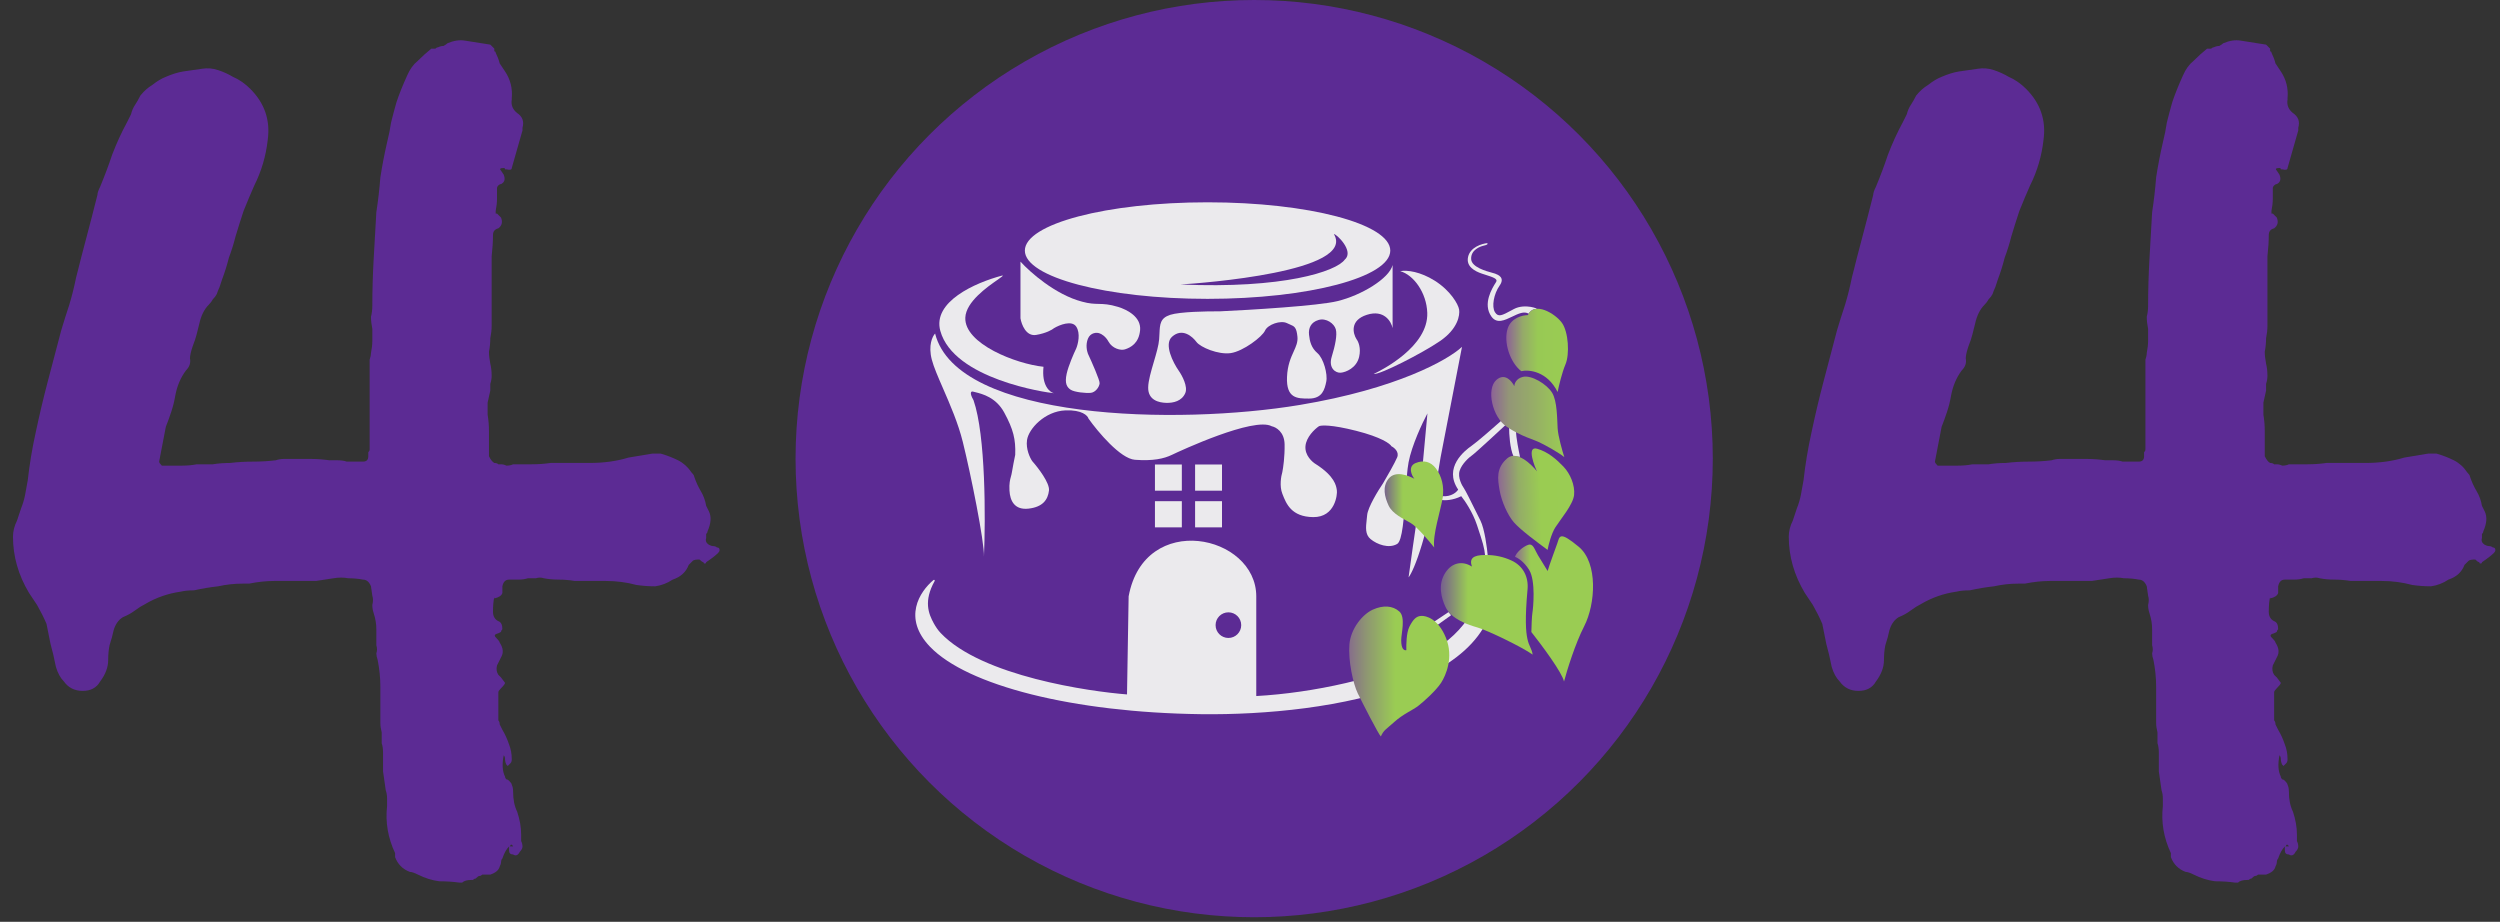 <svg width="179" height="66" viewBox="0 0 179 66" fill="none" xmlns="http://www.w3.org/2000/svg">
<rect x="0" y="0" width="179" height="66" fill="#333333" stroke="none"/>
<path d="M32.898 63.196C32.45 63.132 31.97 63.1 31.458 63.1C30.946 63.036 30.434 62.876 29.922 62.62C29.666 62.492 29.474 62.428 29.346 62.428C28.834 62.236 28.482 61.884 28.29 61.372V61.084C27.778 59.996 27.586 58.876 27.714 57.724C27.714 57.532 27.714 57.34 27.714 57.148C27.714 56.956 27.682 56.764 27.618 56.572C27.554 56.124 27.49 55.676 27.426 55.228C27.426 54.78 27.426 54.332 27.426 53.884C27.426 53.628 27.394 53.404 27.33 53.212C27.33 52.956 27.33 52.7 27.33 52.444C27.266 52.188 27.234 51.964 27.234 51.772C27.234 51.58 27.234 51.388 27.234 51.196C27.234 50.492 27.234 49.82 27.234 49.18C27.234 48.54 27.17 47.9 27.042 47.26C26.978 47.068 26.946 46.908 26.946 46.78C27.01 46.588 27.01 46.396 26.946 46.204C26.946 45.82 26.946 45.436 26.946 45.052C26.946 44.668 26.882 44.284 26.754 43.9C26.69 43.708 26.658 43.516 26.658 43.324C26.722 43.068 26.722 42.844 26.658 42.652L26.562 41.98C26.434 41.66 26.242 41.5 25.986 41.5C25.666 41.436 25.314 41.404 24.93 41.404C24.61 41.34 24.258 41.34 23.874 41.404C23.49 41.468 23.074 41.532 22.626 41.596C22.242 41.596 21.858 41.596 21.474 41.596C20.834 41.596 20.226 41.596 19.65 41.596C19.074 41.596 18.466 41.66 17.826 41.788H17.346C16.77 41.788 16.194 41.852 15.618 41.98C15.042 42.044 14.466 42.14 13.89 42.268C13.506 42.268 13.186 42.3 12.93 42.364C12.034 42.492 11.202 42.78 10.434 43.228C10.178 43.356 9.922 43.516 9.666 43.708C9.41 43.9 9.122 44.06 8.802 44.188C8.482 44.38 8.258 44.7 8.13 45.148C8.066 45.468 7.97 45.82 7.842 46.204C7.778 46.524 7.746 46.876 7.746 47.26C7.746 47.772 7.554 48.284 7.17 48.796C6.914 49.244 6.498 49.468 5.922 49.468C5.346 49.468 4.898 49.244 4.578 48.796C4.322 48.54 4.13 48.188 4.002 47.74C3.874 47.1 3.746 46.556 3.618 46.108L3.33 44.668C3.138 44.22 2.914 43.772 2.658 43.324L2.082 42.46C1.314 41.18 0.93 39.836 0.93 38.428C0.93 38.044 1.026 37.66 1.218 37.276L1.506 36.412C1.634 36.092 1.73 35.772 1.794 35.452C1.858 35.068 1.922 34.716 1.986 34.396C2.114 33.244 2.306 32.092 2.562 30.94C2.818 29.724 3.106 28.508 3.426 27.292C3.746 26.076 4.066 24.86 4.386 23.644C4.578 23.004 4.77 22.396 4.962 21.82C5.154 21.18 5.314 20.54 5.442 19.9C5.698 18.876 5.954 17.884 6.21 16.924C6.466 15.964 6.722 14.972 6.978 13.948C6.978 13.82 7.042 13.628 7.17 13.372C7.49 12.604 7.778 11.836 8.034 11.068C8.354 10.236 8.706 9.468 9.09 8.764L9.378 8.188C9.442 7.932 9.538 7.708 9.666 7.516C9.794 7.324 9.922 7.1 10.05 6.844C10.306 6.524 10.594 6.268 10.914 6.076C11.234 5.82 11.554 5.628 11.874 5.5C12.322 5.308 12.738 5.18 13.122 5.116C13.57 5.052 14.018 4.988 14.466 4.924C14.85 4.86 15.234 4.892 15.618 5.02C16.002 5.148 16.354 5.308 16.674 5.5C17.122 5.692 17.538 5.98 17.922 6.364C18.946 7.388 19.362 8.604 19.17 10.012C19.042 11.164 18.722 12.252 18.21 13.276C17.954 13.852 17.698 14.46 17.442 15.1C17.25 15.676 17.058 16.284 16.866 16.924C16.738 17.436 16.578 17.948 16.386 18.46C16.258 18.972 16.098 19.484 15.906 19.996C15.842 20.188 15.778 20.38 15.714 20.572C15.65 20.7 15.586 20.86 15.522 21.052C15.458 21.18 15.362 21.308 15.234 21.436C15.17 21.564 15.074 21.692 14.946 21.82C14.626 22.14 14.402 22.588 14.274 23.164C14.21 23.42 14.146 23.676 14.082 23.932C14.018 24.188 13.922 24.476 13.794 24.796C13.666 25.18 13.602 25.468 13.602 25.66C13.666 25.98 13.57 26.268 13.314 26.524C12.93 27.036 12.674 27.644 12.546 28.348C12.482 28.732 12.386 29.116 12.258 29.5C12.13 29.884 12.002 30.236 11.874 30.556L11.394 33.052C11.394 33.116 11.458 33.212 11.586 33.34H11.97C12.354 33.34 12.706 33.34 13.026 33.34C13.41 33.34 13.762 33.308 14.082 33.244C14.466 33.244 14.85 33.244 15.234 33.244C15.618 33.18 16.034 33.148 16.482 33.148C16.994 33.084 17.538 33.052 18.114 33.052C18.69 33.052 19.234 33.02 19.746 32.956C19.938 32.892 20.13 32.86 20.322 32.86C20.514 32.86 20.706 32.86 20.898 32.86C21.346 32.86 21.794 32.86 22.242 32.86C22.69 32.86 23.138 32.892 23.586 32.956C23.778 32.956 23.97 32.956 24.162 32.956C24.418 32.956 24.642 32.988 24.834 33.052H25.986C26.242 33.052 26.37 32.924 26.37 32.668C26.37 32.54 26.37 32.444 26.37 32.38C26.434 32.316 26.466 32.252 26.466 32.188V26.236C26.466 26.044 26.466 25.884 26.466 25.756C26.53 25.564 26.562 25.404 26.562 25.276C26.626 24.956 26.658 24.668 26.658 24.412C26.658 24.092 26.658 23.804 26.658 23.548C26.594 23.228 26.562 22.94 26.562 22.684C26.626 22.428 26.658 22.172 26.658 21.916C26.658 20.828 26.69 19.708 26.754 18.556C26.818 17.404 26.882 16.284 26.946 15.196C27.074 14.364 27.17 13.532 27.234 12.7C27.362 11.868 27.522 11.036 27.714 10.204C27.842 9.692 27.938 9.212 28.002 8.764C28.13 8.252 28.258 7.772 28.386 7.324C28.578 6.748 28.834 6.108 29.154 5.404C29.346 4.956 29.602 4.604 29.922 4.348C30.242 4.028 30.562 3.74 30.882 3.484C31.01 3.484 31.106 3.484 31.17 3.484C31.234 3.42 31.298 3.388 31.362 3.388C31.49 3.324 31.618 3.292 31.746 3.292C31.874 3.228 31.97 3.164 32.034 3.1C32.482 2.908 32.898 2.844 33.282 2.908L35.106 3.196L35.394 3.484C35.394 3.548 35.394 3.612 35.394 3.676C35.458 3.676 35.49 3.708 35.49 3.772C35.618 4.028 35.714 4.284 35.778 4.54C35.906 4.732 36.034 4.924 36.162 5.116C36.546 5.692 36.706 6.332 36.642 7.036V7.132C36.578 7.516 36.706 7.836 37.026 8.092C37.41 8.348 37.538 8.7 37.41 9.148V9.34C37.282 9.788 37.154 10.236 37.026 10.684C36.898 11.132 36.77 11.58 36.642 12.028C36.642 12.156 36.514 12.188 36.258 12.124C36.194 12.124 36.162 12.124 36.162 12.124C36.162 12.06 36.13 12.028 36.066 12.028C35.81 12.028 35.746 12.092 35.874 12.22L36.066 12.508C36.194 12.828 36.13 13.052 35.874 13.18C35.81 13.18 35.746 13.212 35.682 13.276C35.618 13.34 35.586 13.404 35.586 13.468C35.586 13.724 35.586 13.98 35.586 14.236C35.586 14.492 35.554 14.78 35.49 15.1C35.49 15.164 35.49 15.228 35.49 15.292C35.554 15.292 35.586 15.292 35.586 15.292L35.874 15.58C36.002 15.9 35.938 16.156 35.682 16.348C35.426 16.412 35.298 16.572 35.298 16.828C35.298 17.276 35.266 17.788 35.202 18.364C35.202 18.876 35.202 19.388 35.202 19.9V23.356C35.202 23.612 35.17 23.9 35.106 24.22C35.106 24.54 35.074 24.86 35.01 25.18C35.01 25.436 35.042 25.724 35.106 26.044C35.17 26.3 35.202 26.588 35.202 26.908C35.202 27.1 35.17 27.292 35.106 27.484C35.106 27.612 35.106 27.772 35.106 27.964C35.042 28.22 34.978 28.508 34.914 28.828C34.914 29.084 34.914 29.372 34.914 29.692C34.978 30.076 35.01 30.46 35.01 30.844C35.01 31.228 35.01 31.58 35.01 31.9V32.668C35.138 32.924 35.266 33.084 35.394 33.148C35.522 33.148 35.618 33.18 35.682 33.244C35.746 33.244 35.81 33.244 35.874 33.244C36.002 33.244 36.13 33.276 36.258 33.34C36.45 33.34 36.61 33.308 36.738 33.244C37.25 33.244 37.698 33.244 38.082 33.244C38.53 33.244 38.978 33.212 39.426 33.148H42.21C43.234 33.148 44.162 33.02 44.994 32.764L46.722 32.476H47.298C47.746 32.604 48.162 32.764 48.546 32.956C48.93 33.148 49.25 33.436 49.506 33.82C49.634 33.948 49.698 34.044 49.698 34.108C49.826 34.492 49.986 34.844 50.178 35.164C50.37 35.484 50.498 35.836 50.562 36.22C50.69 36.476 50.754 36.604 50.754 36.604C50.946 36.988 50.914 37.468 50.658 38.044C50.658 38.108 50.626 38.172 50.562 38.236C50.562 38.3 50.562 38.396 50.562 38.524C50.498 38.716 50.562 38.876 50.754 39.004C50.882 39.068 50.978 39.1 51.042 39.1C51.17 39.1 51.266 39.132 51.33 39.196C51.458 39.196 51.522 39.26 51.522 39.388C51.522 39.452 51.49 39.516 51.426 39.58C51.234 39.772 50.946 39.996 50.562 40.252C50.562 40.316 50.53 40.348 50.466 40.348C50.402 40.348 50.37 40.316 50.37 40.252C50.306 40.252 50.21 40.188 50.082 40.06C49.826 40.06 49.666 40.092 49.602 40.156L49.314 40.444C49.122 40.956 48.738 41.308 48.162 41.5C47.778 41.756 47.362 41.916 46.914 41.98C46.466 41.98 46.018 41.948 45.57 41.884C44.866 41.692 44.13 41.596 43.362 41.596C42.594 41.596 41.858 41.596 41.154 41.596C40.77 41.532 40.386 41.5 40.002 41.5C39.618 41.5 39.266 41.468 38.946 41.404C38.754 41.34 38.562 41.34 38.37 41.404C38.178 41.404 37.986 41.404 37.794 41.404C37.602 41.468 37.378 41.5 37.122 41.5C36.93 41.5 36.706 41.5 36.45 41.5C36.194 41.5 36.034 41.66 35.97 41.98V42.46C35.906 42.652 35.714 42.78 35.394 42.844V42.748C35.33 43.004 35.298 43.356 35.298 43.804C35.298 44.124 35.426 44.348 35.682 44.476C35.874 44.54 35.97 44.732 35.97 45.052C35.906 45.116 35.874 45.18 35.874 45.244C35.874 45.244 35.81 45.276 35.682 45.34C35.426 45.404 35.362 45.5 35.49 45.628C35.682 45.82 35.778 45.948 35.778 46.012C36.034 46.396 36.066 46.748 35.874 47.068L35.586 47.644C35.522 47.9 35.554 48.124 35.682 48.316C35.81 48.444 35.874 48.508 35.874 48.508L36.162 48.892C36.162 48.956 36.066 49.084 35.874 49.276C35.746 49.404 35.682 49.5 35.682 49.564V51.58C35.746 51.644 35.778 51.74 35.778 51.868C35.842 51.996 35.906 52.124 35.97 52.252C36.162 52.572 36.322 52.924 36.45 53.308C36.578 53.628 36.642 53.98 36.642 54.364C36.642 54.492 36.61 54.588 36.546 54.652C36.546 54.652 36.482 54.716 36.354 54.844L36.258 54.748C36.194 54.62 36.162 54.492 36.162 54.364C36.162 54.236 36.13 54.14 36.066 54.076C35.938 54.716 35.97 55.228 36.162 55.612C36.162 55.676 36.194 55.74 36.258 55.804C36.322 55.804 36.386 55.836 36.45 55.9C36.578 56.028 36.642 56.124 36.642 56.188C36.706 56.316 36.738 56.476 36.738 56.668C36.738 57.244 36.834 57.724 37.026 58.108C37.218 58.684 37.314 59.228 37.314 59.74C37.314 59.868 37.314 60.028 37.314 60.22C37.378 60.348 37.41 60.476 37.41 60.604C37.41 60.732 37.346 60.86 37.218 60.988C37.09 61.244 36.93 61.308 36.738 61.18C36.546 61.18 36.45 61.084 36.45 60.892V60.604C36.258 60.796 36.098 61.084 35.97 61.468C35.906 61.532 35.874 61.628 35.874 61.756C35.874 61.82 35.842 61.916 35.778 62.044C35.714 62.3 35.49 62.492 35.106 62.62H34.53C34.466 62.684 34.402 62.716 34.338 62.716C34.274 62.716 34.178 62.78 34.05 62.908C33.986 62.908 33.922 62.94 33.858 63.004C33.858 63.004 33.826 63.004 33.762 63.004C33.442 63.004 33.218 63.068 33.09 63.196H32.898ZM36.738 60.604C36.674 60.476 36.61 60.444 36.546 60.508C36.546 60.572 36.514 60.604 36.45 60.604H36.738Z" fill="#5C2B94"/>
<path d="M160.044 63.196C159.596 63.132 159.116 63.1 158.604 63.1C158.092 63.036 157.58 62.876 157.068 62.62C156.812 62.492 156.62 62.428 156.492 62.428C155.98 62.236 155.628 61.884 155.436 61.372V61.084C154.924 59.996 154.732 58.876 154.86 57.724C154.86 57.532 154.86 57.34 154.86 57.148C154.86 56.956 154.828 56.764 154.764 56.572C154.7 56.124 154.636 55.676 154.572 55.228C154.572 54.78 154.572 54.332 154.572 53.884C154.572 53.628 154.54 53.404 154.476 53.212C154.476 52.956 154.476 52.7 154.476 52.444C154.412 52.188 154.38 51.964 154.38 51.772C154.38 51.58 154.38 51.388 154.38 51.196C154.38 50.492 154.38 49.82 154.38 49.18C154.38 48.54 154.316 47.9 154.188 47.26C154.124 47.068 154.092 46.908 154.092 46.78C154.156 46.588 154.156 46.396 154.092 46.204C154.092 45.82 154.092 45.436 154.092 45.052C154.092 44.668 154.028 44.284 153.9 43.9C153.836 43.708 153.804 43.516 153.804 43.324C153.868 43.068 153.868 42.844 153.804 42.652L153.708 41.98C153.58 41.66 153.388 41.5 153.132 41.5C152.812 41.436 152.46 41.404 152.076 41.404C151.756 41.34 151.404 41.34 151.02 41.404C150.636 41.468 150.22 41.532 149.772 41.596C149.388 41.596 149.004 41.596 148.62 41.596C147.98 41.596 147.372 41.596 146.796 41.596C146.22 41.596 145.612 41.66 144.972 41.788H144.492C143.916 41.788 143.34 41.852 142.764 41.98C142.188 42.044 141.612 42.14 141.036 42.268C140.652 42.268 140.332 42.3 140.076 42.364C139.18 42.492 138.348 42.78 137.58 43.228C137.324 43.356 137.068 43.516 136.812 43.708C136.556 43.9 136.268 44.06 135.948 44.188C135.628 44.38 135.404 44.7 135.276 45.148C135.212 45.468 135.116 45.82 134.988 46.204C134.924 46.524 134.892 46.876 134.892 47.26C134.892 47.772 134.7 48.284 134.316 48.796C134.06 49.244 133.644 49.468 133.068 49.468C132.492 49.468 132.044 49.244 131.724 48.796C131.468 48.54 131.276 48.188 131.148 47.74C131.02 47.1 130.892 46.556 130.764 46.108L130.476 44.668C130.284 44.22 130.06 43.772 129.804 43.324L129.228 42.46C128.46 41.18 128.076 39.836 128.076 38.428C128.076 38.044 128.172 37.66 128.364 37.276L128.652 36.412C128.78 36.092 128.876 35.772 128.94 35.452C129.004 35.068 129.068 34.716 129.132 34.396C129.26 33.244 129.452 32.092 129.708 30.94C129.964 29.724 130.252 28.508 130.572 27.292C130.892 26.076 131.212 24.86 131.532 23.644C131.724 23.004 131.916 22.396 132.108 21.82C132.3 21.18 132.46 20.54 132.588 19.9C132.844 18.876 133.1 17.884 133.356 16.924C133.612 15.964 133.868 14.972 134.124 13.948C134.124 13.82 134.188 13.628 134.316 13.372C134.636 12.604 134.924 11.836 135.18 11.068C135.5 10.236 135.852 9.468 136.236 8.764L136.524 8.188C136.588 7.932 136.684 7.708 136.812 7.516C136.94 7.324 137.068 7.1 137.196 6.844C137.452 6.524 137.74 6.268 138.06 6.076C138.38 5.82 138.7 5.628 139.02 5.5C139.468 5.308 139.884 5.18 140.268 5.116C140.716 5.052 141.164 4.988 141.612 4.924C141.996 4.86 142.38 4.892 142.764 5.02C143.148 5.148 143.5 5.308 143.82 5.5C144.268 5.692 144.684 5.98 145.068 6.364C146.092 7.388 146.508 8.604 146.316 10.012C146.188 11.164 145.868 12.252 145.356 13.276C145.1 13.852 144.844 14.46 144.588 15.1C144.396 15.676 144.204 16.284 144.012 16.924C143.884 17.436 143.724 17.948 143.532 18.46C143.404 18.972 143.244 19.484 143.052 19.996C142.988 20.188 142.924 20.38 142.86 20.572C142.796 20.7 142.732 20.86 142.668 21.052C142.604 21.18 142.508 21.308 142.38 21.436C142.316 21.564 142.22 21.692 142.092 21.82C141.772 22.14 141.548 22.588 141.42 23.164C141.356 23.42 141.292 23.676 141.228 23.932C141.164 24.188 141.068 24.476 140.94 24.796C140.812 25.18 140.748 25.468 140.748 25.66C140.812 25.98 140.716 26.268 140.46 26.524C140.076 27.036 139.82 27.644 139.692 28.348C139.628 28.732 139.532 29.116 139.404 29.5C139.276 29.884 139.148 30.236 139.02 30.556L138.54 33.052C138.54 33.116 138.604 33.212 138.732 33.34H139.116C139.5 33.34 139.852 33.34 140.172 33.34C140.556 33.34 140.908 33.308 141.228 33.244C141.612 33.244 141.996 33.244 142.38 33.244C142.764 33.18 143.18 33.148 143.628 33.148C144.14 33.084 144.684 33.052 145.26 33.052C145.836 33.052 146.38 33.02 146.892 32.956C147.084 32.892 147.276 32.86 147.468 32.86C147.66 32.86 147.852 32.86 148.044 32.86C148.492 32.86 148.94 32.86 149.388 32.86C149.836 32.86 150.284 32.892 150.732 32.956C150.924 32.956 151.116 32.956 151.308 32.956C151.564 32.956 151.788 32.988 151.98 33.052H153.132C153.388 33.052 153.516 32.924 153.516 32.668C153.516 32.54 153.516 32.444 153.516 32.38C153.58 32.316 153.612 32.252 153.612 32.188V26.236C153.612 26.044 153.612 25.884 153.612 25.756C153.676 25.564 153.708 25.404 153.708 25.276C153.772 24.956 153.804 24.668 153.804 24.412C153.804 24.092 153.804 23.804 153.804 23.548C153.74 23.228 153.708 22.94 153.708 22.684C153.772 22.428 153.804 22.172 153.804 21.916C153.804 20.828 153.836 19.708 153.9 18.556C153.964 17.404 154.028 16.284 154.092 15.196C154.22 14.364 154.316 13.532 154.38 12.7C154.508 11.868 154.668 11.036 154.86 10.204C154.988 9.692 155.084 9.212 155.148 8.764C155.276 8.252 155.404 7.772 155.532 7.324C155.724 6.748 155.98 6.108 156.3 5.404C156.492 4.956 156.748 4.604 157.068 4.348C157.388 4.028 157.708 3.74 158.028 3.484C158.156 3.484 158.252 3.484 158.316 3.484C158.38 3.42 158.444 3.388 158.508 3.388C158.636 3.324 158.764 3.292 158.892 3.292C159.02 3.228 159.116 3.164 159.18 3.1C159.628 2.908 160.044 2.844 160.428 2.908L162.252 3.196L162.54 3.484C162.54 3.548 162.54 3.612 162.54 3.676C162.604 3.676 162.636 3.708 162.636 3.772C162.764 4.028 162.86 4.284 162.924 4.54C163.052 4.732 163.18 4.924 163.308 5.116C163.692 5.692 163.852 6.332 163.788 7.036V7.132C163.724 7.516 163.852 7.836 164.172 8.092C164.556 8.348 164.684 8.7 164.556 9.148V9.34C164.428 9.788 164.3 10.236 164.172 10.684C164.044 11.132 163.916 11.58 163.788 12.028C163.788 12.156 163.66 12.188 163.404 12.124C163.34 12.124 163.308 12.124 163.308 12.124C163.308 12.06 163.276 12.028 163.212 12.028C162.956 12.028 162.892 12.092 163.02 12.22L163.212 12.508C163.34 12.828 163.276 13.052 163.02 13.18C162.956 13.18 162.892 13.212 162.828 13.276C162.764 13.34 162.732 13.404 162.732 13.468C162.732 13.724 162.732 13.98 162.732 14.236C162.732 14.492 162.7 14.78 162.636 15.1C162.636 15.164 162.636 15.228 162.636 15.292C162.7 15.292 162.732 15.292 162.732 15.292L163.02 15.58C163.148 15.9 163.084 16.156 162.828 16.348C162.572 16.412 162.444 16.572 162.444 16.828C162.444 17.276 162.412 17.788 162.348 18.364C162.348 18.876 162.348 19.388 162.348 19.9V23.356C162.348 23.612 162.316 23.9 162.252 24.22C162.252 24.54 162.22 24.86 162.156 25.18C162.156 25.436 162.188 25.724 162.252 26.044C162.316 26.3 162.348 26.588 162.348 26.908C162.348 27.1 162.316 27.292 162.252 27.484C162.252 27.612 162.252 27.772 162.252 27.964C162.188 28.22 162.124 28.508 162.06 28.828C162.06 29.084 162.06 29.372 162.06 29.692C162.124 30.076 162.156 30.46 162.156 30.844C162.156 31.228 162.156 31.58 162.156 31.9V32.668C162.284 32.924 162.412 33.084 162.54 33.148C162.668 33.148 162.764 33.18 162.828 33.244C162.892 33.244 162.956 33.244 163.02 33.244C163.148 33.244 163.276 33.276 163.404 33.34C163.596 33.34 163.756 33.308 163.884 33.244C164.396 33.244 164.844 33.244 165.228 33.244C165.676 33.244 166.124 33.212 166.572 33.148H169.356C170.38 33.148 171.308 33.02 172.14 32.764L173.868 32.476H174.444C174.892 32.604 175.308 32.764 175.692 32.956C176.076 33.148 176.396 33.436 176.652 33.82C176.78 33.948 176.844 34.044 176.844 34.108C176.972 34.492 177.132 34.844 177.324 35.164C177.516 35.484 177.644 35.836 177.708 36.22C177.836 36.476 177.9 36.604 177.9 36.604C178.092 36.988 178.06 37.468 177.804 38.044C177.804 38.108 177.772 38.172 177.708 38.236C177.708 38.3 177.708 38.396 177.708 38.524C177.644 38.716 177.708 38.876 177.9 39.004C178.028 39.068 178.124 39.1 178.188 39.1C178.316 39.1 178.412 39.132 178.476 39.196C178.604 39.196 178.668 39.26 178.668 39.388C178.668 39.452 178.636 39.516 178.572 39.58C178.38 39.772 178.092 39.996 177.708 40.252C177.708 40.316 177.676 40.348 177.612 40.348C177.548 40.348 177.516 40.316 177.516 40.252C177.452 40.252 177.356 40.188 177.228 40.06C176.972 40.06 176.812 40.092 176.748 40.156L176.46 40.444C176.268 40.956 175.884 41.308 175.308 41.5C174.924 41.756 174.508 41.916 174.06 41.98C173.612 41.98 173.164 41.948 172.716 41.884C172.012 41.692 171.276 41.596 170.508 41.596C169.74 41.596 169.004 41.596 168.3 41.596C167.916 41.532 167.532 41.5 167.148 41.5C166.764 41.5 166.412 41.468 166.092 41.404C165.9 41.34 165.708 41.34 165.516 41.404C165.324 41.404 165.132 41.404 164.94 41.404C164.748 41.468 164.524 41.5 164.268 41.5C164.076 41.5 163.852 41.5 163.596 41.5C163.34 41.5 163.18 41.66 163.116 41.98V42.46C163.052 42.652 162.86 42.78 162.54 42.844V42.748C162.476 43.004 162.444 43.356 162.444 43.804C162.444 44.124 162.572 44.348 162.828 44.476C163.02 44.54 163.116 44.732 163.116 45.052C163.052 45.116 163.02 45.18 163.02 45.244C163.02 45.244 162.956 45.276 162.828 45.34C162.572 45.404 162.508 45.5 162.636 45.628C162.828 45.82 162.924 45.948 162.924 46.012C163.18 46.396 163.212 46.748 163.02 47.068L162.732 47.644C162.668 47.9 162.7 48.124 162.828 48.316C162.956 48.444 163.02 48.508 163.02 48.508L163.308 48.892C163.308 48.956 163.212 49.084 163.02 49.276C162.892 49.404 162.828 49.5 162.828 49.564V51.58C162.892 51.644 162.924 51.74 162.924 51.868C162.988 51.996 163.052 52.124 163.116 52.252C163.308 52.572 163.468 52.924 163.596 53.308C163.724 53.628 163.788 53.98 163.788 54.364C163.788 54.492 163.756 54.588 163.692 54.652C163.692 54.652 163.628 54.716 163.5 54.844L163.404 54.748C163.34 54.62 163.308 54.492 163.308 54.364C163.308 54.236 163.276 54.14 163.212 54.076C163.084 54.716 163.116 55.228 163.308 55.612C163.308 55.676 163.34 55.74 163.404 55.804C163.468 55.804 163.532 55.836 163.596 55.9C163.724 56.028 163.788 56.124 163.788 56.188C163.852 56.316 163.884 56.476 163.884 56.668C163.884 57.244 163.98 57.724 164.172 58.108C164.364 58.684 164.46 59.228 164.46 59.74C164.46 59.868 164.46 60.028 164.46 60.22C164.524 60.348 164.556 60.476 164.556 60.604C164.556 60.732 164.492 60.86 164.364 60.988C164.236 61.244 164.076 61.308 163.884 61.18C163.692 61.18 163.596 61.084 163.596 60.892V60.604C163.404 60.796 163.244 61.084 163.116 61.468C163.052 61.532 163.02 61.628 163.02 61.756C163.02 61.82 162.988 61.916 162.924 62.044C162.86 62.3 162.636 62.492 162.252 62.62H161.676C161.612 62.684 161.548 62.716 161.484 62.716C161.42 62.716 161.324 62.78 161.196 62.908C161.132 62.908 161.068 62.94 161.004 63.004C161.004 63.004 160.972 63.004 160.908 63.004C160.588 63.004 160.364 63.068 160.236 63.196H160.044ZM163.884 60.604C163.82 60.476 163.756 60.444 163.692 60.508C163.692 60.572 163.66 60.604 163.596 60.604H163.884Z" fill="#5C2B94"/>
<circle cx="89.799" cy="32.837" r="32.837" fill="#5C2B94"/>
<path fill-rule="evenodd" clip-rule="evenodd" d="M99.544 17.942C99.544 19.851 93.687 21.398 86.462 21.398C79.237 21.398 73.38 19.851 73.38 17.942C73.38 16.032 79.237 14.485 86.462 14.485C93.687 14.485 99.544 16.032 99.544 17.942ZM96.29 18.583C96.983 17.981 95.668 16.727 95.507 16.762C97.119 19.453 86.092 20.273 84.517 20.369C91.863 20.691 95.686 19.439 96.29 18.583Z" fill="#EBEAED"/>
<path d="M71.753 19.73C69.805 20.247 66.752 21.609 67.327 23.692C68.283 27.148 74.929 28.117 75.465 28.153C75.155 28.081 74.572 27.603 74.715 26.261C72.764 26.059 69.04 24.624 69.116 22.744C69.162 21.608 70.697 20.54 71.424 20.035C71.721 19.828 71.883 19.715 71.753 19.73Z" fill="#EBEAED"/>
<path d="M73.066 22.79V18.733C73.743 19.481 75.572 21.103 77.476 21.599C77.999 21.745 78.331 21.753 78.666 21.76C79.037 21.768 79.412 21.777 80.056 21.974C80.722 22.177 81.718 22.703 81.631 23.641C81.545 24.578 80.958 24.885 80.539 25.017C80.236 25.113 79.637 24.95 79.372 24.465C79.161 24.077 78.858 23.907 78.733 23.87C78.527 23.782 78.071 23.812 77.895 24.253C77.719 24.694 77.822 25.119 77.895 25.325C78.182 25.942 78.751 27.23 78.733 27.442C78.711 27.706 78.446 28.081 78.115 28.125C77.785 28.169 76.925 28.081 76.66 27.905C76.396 27.728 76.219 27.464 76.374 26.758C76.497 26.194 76.881 25.318 77.057 24.95C77.189 24.627 77.375 23.861 77.057 23.385C76.74 22.909 75.867 23.26 75.47 23.495C75.345 23.605 74.914 23.857 74.191 23.98C73.468 24.104 73.14 23.238 73.066 22.79Z" fill="#EBEAED"/>
<path d="M66.953 23.881C66.763 24.077 66.45 24.726 66.717 25.748C66.856 26.281 67.167 26.997 67.524 27.817C68.021 28.959 68.606 30.304 68.937 31.643C69.5 33.912 70.484 38.767 70.452 39.855L70.45 39.895C70.451 39.883 70.452 39.869 70.452 39.855C70.568 37.137 70.579 31.159 69.704 28.656C69.559 28.413 69.358 27.952 69.704 28.047C69.742 28.057 69.787 28.068 69.836 28.081C70.333 28.205 71.314 28.449 71.904 29.54C72.553 30.739 72.73 31.446 72.69 32.566C72.631 32.848 72.502 33.49 72.454 33.804C72.436 33.925 72.409 34.026 72.38 34.129C72.317 34.361 72.251 34.604 72.278 35.121C72.317 35.867 72.651 36.535 73.653 36.417C74.655 36.3 75.029 35.789 75.107 35.121C75.17 34.586 74.334 33.496 73.909 33.018C73.745 32.782 73.441 32.15 73.535 31.505C73.653 30.699 74.812 29.442 76.286 29.383C77.465 29.336 77.878 29.756 77.937 29.972C78.611 30.922 80.22 32.841 81.258 32.92C82.555 33.018 83.341 32.841 83.91 32.566C84.48 32.291 89.789 29.825 91.057 30.52C91.357 30.58 91.961 30.92 91.977 31.809C91.994 32.698 91.875 33.509 91.814 33.804C91.725 34.094 91.601 34.808 91.814 35.347L91.832 35.395C92.096 36.068 92.464 37.005 94.023 37.025C95.618 37.045 95.761 35.364 95.72 35.121C95.718 35.106 95.715 35.089 95.713 35.071C95.672 34.789 95.572 34.105 94.227 33.241C93.954 33.084 93.421 32.607 93.47 31.952C93.519 31.298 94.132 30.725 94.432 30.52C94.575 30.439 95.311 30.39 97.111 30.848C98.911 31.306 99.538 31.775 99.627 31.952C99.831 32.054 100.2 32.357 100.036 32.75C99.872 33.143 99.3 34.141 99.034 34.591C98.672 35.123 97.937 36.325 97.888 36.882C97.879 36.988 97.867 37.092 97.856 37.195C97.792 37.765 97.735 38.27 98.134 38.6C98.604 38.988 99.443 39.295 100.036 38.947C100.413 38.726 100.526 37.03 100.632 35.436C100.692 34.525 100.75 33.648 100.854 33.098C101.083 31.887 101.85 30.261 102.204 29.6C102.02 31.673 101.615 36.059 101.468 37.025C101.32 37.99 100.997 40.304 100.854 41.34C101.25 40.822 102.261 38.379 103.145 32.75L104.679 24.834C103.69 25.762 100.031 27.834 93.061 28.995C84.347 30.448 68.527 30.121 66.953 23.881Z" fill="#EBEAED"/>
<path d="M84.619 33.258H82.694V35.133H84.619V33.258Z" fill="#EBEAED"/>
<path d="M84.619 35.885H82.694V37.759H84.619V35.885Z" fill="#EBEAED"/>
<path d="M85.569 33.258H87.495V35.133H85.569V33.258Z" fill="#EBEAED"/>
<path d="M87.495 35.885H85.569V37.759H87.495V35.885Z" fill="#EBEAED"/>
<path d="M99.71 18.978V23.492C99.608 23.011 99.096 22.147 97.867 22.54C96.639 22.933 96.864 23.871 97.13 24.291C97.253 24.445 97.462 24.911 97.314 25.55C97.13 26.349 96.362 26.656 95.994 26.686C95.625 26.717 95.103 26.349 95.349 25.55C95.595 24.752 95.756 23.983 95.643 23.576C95.529 23.17 94.96 22.748 94.408 22.91C93.856 23.073 93.677 23.495 93.726 23.966C93.775 24.437 93.888 24.908 94.327 25.282C94.765 25.656 95.074 26.793 94.96 27.329C94.847 27.865 94.689 28.538 93.726 28.538H93.71C92.887 28.538 92.085 28.538 92.15 26.988C92.185 26.142 92.426 25.611 92.626 25.171C92.795 24.799 92.934 24.491 92.897 24.112C92.83 23.43 92.675 23.365 92.368 23.236C92.303 23.208 92.23 23.178 92.15 23.138C91.695 22.91 90.769 23.235 90.574 23.674C90.379 24.112 89.015 25.152 88.121 25.282C87.228 25.412 85.944 24.86 85.668 24.486C85.392 24.112 84.66 23.441 83.917 24.112C83.322 24.649 83.99 25.959 84.399 26.546C84.638 26.885 85.065 27.68 84.867 28.143C84.619 28.721 84.013 28.859 83.504 28.845C82.995 28.831 82.196 28.666 82.21 27.744C82.217 27.255 82.418 26.576 82.615 25.907C82.79 25.312 82.962 24.726 82.995 24.291C83.005 24.152 83.011 24.021 83.017 23.898C83.048 23.206 83.068 22.775 83.793 22.54C84.476 22.32 86.436 22.283 87.331 22.292C89.56 22.189 94.366 21.9 95.756 21.562C97.495 21.14 99.472 19.935 99.71 18.978Z" fill="#EBEAED"/>
<path d="M102.721 20.094C101.705 19.455 100.754 19.32 100.255 19.415C101.214 19.683 102.144 20.953 102.193 22.402C102.273 24.807 98.961 26.486 98.359 26.773C98.746 26.866 101.829 25.297 103.113 24.415C104.397 23.533 104.532 22.555 104.474 22.172C104.416 21.788 103.856 20.806 102.721 20.094Z" fill="#EBEAED"/>
<path d="M105.114 18.393C105.27 17.7 106.096 17.447 106.489 17.407C106.558 17.503 106.421 17.546 106.22 17.592C106.02 17.637 105.297 17.873 105.335 18.556C105.367 19.134 106.424 19.419 106.869 19.539C106.95 19.561 107.012 19.577 107.042 19.589L107.055 19.594C107.261 19.673 107.78 19.872 107.372 20.448C106.956 21.037 106.788 21.956 107.042 22.358C107.277 22.73 107.544 22.586 108.221 22.22L108.223 22.219C108.277 22.19 108.333 22.16 108.392 22.128C109.196 21.698 110.287 22.143 109.971 22.128C109.718 22.117 109.518 22.344 109.449 22.459C109.126 22.261 108.704 22.464 108.275 22.671C107.73 22.934 107.173 23.203 106.788 22.668C106.135 21.759 106.85 20.622 107.091 20.238C107.104 20.218 107.115 20.2 107.125 20.184C107.261 19.964 106.888 19.845 106.384 19.683C106.292 19.653 106.195 19.622 106.096 19.589C105.599 19.421 104.959 19.087 105.114 18.393Z" fill="#EBEAED"/>
<path fill-rule="evenodd" clip-rule="evenodd" d="M66.585 46.302C64.618 44.248 65.837 42.371 66.839 41.528C66.888 41.486 66.952 41.546 66.921 41.602C66.12 43.032 66.48 43.943 66.86 44.631C66.998 44.88 67.157 45.118 67.353 45.325C70.292 48.428 78.07 49.519 80.694 49.721L80.81 42.703C81.936 36.561 89.949 38.274 89.949 42.703V49.837C93.998 49.613 98.953 48.549 101.977 46.948C104.613 45.553 106.011 43.672 106.753 39.991C109.17 48.953 95.196 51.253 85.998 51.135C76.8 51.017 69.238 49.073 66.585 46.302ZM88.871 44.76C88.871 45.267 88.46 45.678 87.954 45.678C87.447 45.678 87.036 45.267 87.036 44.76C87.036 44.253 87.447 43.843 87.954 43.843C88.46 43.843 88.871 44.253 88.871 44.76Z" fill="#EBEAED"/>
<path d="M105.369 31.917C105.77 31.639 106.972 30.586 107.545 30.077L107.813 30.415C107.813 30.415 105.637 32.442 105.413 32.591C105.19 32.74 104.668 33.211 104.511 33.7C104.354 34.188 104.685 34.775 104.817 34.957C104.921 35.099 105.358 35.981 105.721 36.714C105.822 36.919 105.918 37.112 105.999 37.274C106.296 37.867 106.474 39.22 106.526 39.822H106.341C106.286 39.21 106.137 38.76 105.814 37.785L105.745 37.577C105.448 36.678 104.874 35.836 104.624 35.527C104.028 35.831 103.439 35.838 103.219 35.803L103.276 35.527C103.912 35.582 104.294 35.235 104.405 35.055C103.334 33.476 104.868 32.266 105.369 31.917Z" fill="#EBEAED"/>
<path d="M108.367 32.672C108.111 32.123 108.05 31.065 108.052 30.604L108.547 30.863C108.551 31.33 108.74 32.286 108.833 32.706L108.367 32.672Z" fill="#EBEAED"/>
<path d="M103.713 43.828L102.637 44.545L102.86 44.793L103.899 44.05L103.713 43.828Z" fill="#EBEAED"/>
<path d="M107.947 23.526C108.195 22.756 109.014 22.563 109.392 22.563C109.862 21.543 111.364 22.46 111.834 23.114C112.304 23.767 112.396 25.372 112.086 26.095C111.839 26.672 111.609 27.65 111.525 28.067C110.772 26.572 109.476 26.45 108.922 26.576C108.108 25.946 107.638 24.489 107.947 23.526Z" fill="url(#paint0_linear_214_240)"/>
<path d="M101.36 33.154C100.789 33.389 101.062 34.035 101.271 34.278C100.849 34.061 99.915 33.658 99.42 34.278C98.958 34.858 99.139 35.575 99.42 36.189C99.702 36.803 100.491 37.143 101.028 37.463C101.458 37.718 102.316 38.729 102.691 39.202C102.563 38.332 103.131 36.603 103.284 35.708C103.438 34.812 103.202 34.061 102.819 33.549C102.435 33.038 101.919 32.924 101.36 33.154Z" fill="url(#paint1_linear_214_240)"/>
<path d="M106.36 39.736C105.449 39.736 105.195 39.998 105.39 40.566C104.699 40.135 103.966 40.275 103.491 40.998C102.92 41.868 103.21 42.832 103.491 43.446C103.905 44.352 105.176 44.753 105.777 44.924C106.532 45.14 109.035 46.359 109.739 46.871C109.611 46.001 108.996 46.341 109.372 42.2C109.454 41.296 109.046 40.512 108.227 40.135C107.646 39.867 107.051 39.735 106.36 39.736Z" fill="url(#paint2_linear_214_240)"/>
<path d="M100.327 45.84C100.327 46.477 100.536 46.59 100.694 46.552C100.687 46.166 100.69 45.319 100.911 44.877C101.187 44.325 101.42 44.12 101.753 44.098C102.086 44.077 102.971 44.282 103.53 45.67C104.09 47.058 103.529 48.357 103.181 48.892C102.832 49.428 101.97 50.213 101.555 50.534C101.14 50.855 100.477 51.114 99.834 51.69C99.192 52.265 99.079 52.271 98.868 52.73C98.704 52.584 97.541 50.312 97.214 49.64C96.887 48.968 96.52 47.3 96.616 46.147C96.712 44.993 97.568 43.974 98.299 43.647C99.029 43.32 99.715 43.354 100.196 43.787C100.654 44.2 100.327 45.358 100.327 45.84Z" fill="url(#paint3_linear_214_240)"/>
<path d="M110.12 39.759C110.325 40.097 110.666 40.65 110.811 40.885C110.953 40.391 111.327 39.409 111.502 38.905C111.677 38.402 111.633 37.986 113.034 39.146C114.435 40.306 114.238 43.261 113.428 44.837C112.78 46.098 112.195 48.004 111.983 48.799C111.861 48.169 110.374 46.173 109.646 45.254C109.653 44.896 109.678 44.118 109.721 43.873C109.774 43.567 109.97 41.587 109.49 40.812C109.107 40.192 108.654 39.929 108.476 39.875C108.546 39.579 109.025 39.149 109.406 39.015C109.786 38.881 109.864 39.336 110.12 39.759Z" fill="url(#paint4_linear_214_240)"/>
<path d="M107.924 32.811C108.589 32.245 109.621 33.205 110.053 33.755C109.91 33.483 109.261 31.905 110.053 32.129C110.846 32.353 111.457 32.9 111.951 33.417C112.428 33.916 112.778 34.746 112.705 35.44C112.632 36.134 111.731 37.181 111.366 37.754C111.074 38.212 110.871 39.024 110.806 39.373C110.148 38.882 108.894 37.969 108.395 37.401C107.957 36.901 107.506 35.895 107.372 35.11L107.369 35.094C107.236 34.315 107.099 33.515 107.924 32.811Z" fill="url(#paint5_linear_214_240)"/>
<path d="M107.146 27.198C107.746 26.678 108.249 27.285 108.426 27.654C108.426 27.48 108.549 27.103 109.04 26.984C109.654 26.836 110.761 27.511 111.131 28.12C111.502 28.73 111.485 29.981 111.527 30.673C111.56 31.226 111.859 32.276 112.004 32.731C111.593 32.394 110.662 31.883 110.217 31.669C109.773 31.455 108.949 31.258 107.895 30.566C106.842 29.874 106.397 27.849 107.146 27.198Z" fill="url(#paint6_linear_214_240)"/>
<defs>
<linearGradient id="paint0_linear_214_240" x1="107.852" y1="24.111" x2="112.267" y2="24.111" gradientUnits="userSpaceOnUse">
<stop stop-color="#8D6198"/>
<stop offset="0.27" stop-color="#95AA69"/>
<stop offset="0.513" stop-color="#98C954"/>
<stop offset="1" stop-color="#9ACC53"/>
</linearGradient>
<linearGradient id="paint1_linear_214_240" x1="98.688" y1="35.151" x2="103.332" y2="35.151" gradientUnits="userSpaceOnUse">
<stop stop-color="#6D419F"/>
<stop offset="0.377" stop-color="#9ACC53"/>
</linearGradient>
<linearGradient id="paint2_linear_214_240" x1="102.626" y1="42.151" x2="107.753" y2="42.151" gradientUnits="userSpaceOnUse">
<stop stop-color="#6D419F"/>
<stop offset="0.485" stop-color="#9ACC53"/>
<stop offset="0.95" stop-color="#9ACC53"/>
</linearGradient>
<linearGradient id="paint3_linear_214_240" x1="96.252" y1="46.896" x2="104.114" y2="46.896" gradientUnits="userSpaceOnUse">
<stop stop-color="#846292"/>
<stop offset="0.2" stop-color="#8E9672"/>
<stop offset="0.465" stop-color="#9ACC53"/>
<stop offset="1" stop-color="#9ACC52"/>
</linearGradient>
<linearGradient id="paint4_linear_214_240" x1="108.476" y1="39.825" x2="114.062" y2="39.825" gradientUnits="userSpaceOnUse">
<stop stop-color="#8E6894"/>
<stop offset="0.202" stop-color="#9ACC53"/>
<stop offset="0.949" stop-color="#9ACC53"/>
</linearGradient>
<linearGradient id="paint5_linear_214_240" x1="107.148" y1="35.128" x2="112.715" y2="34.959" gradientUnits="userSpaceOnUse">
<stop stop-color="#8D6198"/>
<stop offset="0.29" stop-color="#94AD67"/>
<stop offset="0.563" stop-color="#9ACC52"/>
<stop offset="1" stop-color="#9ACC53"/>
</linearGradient>
<linearGradient id="paint6_linear_214_240" x1="106.414" y1="28.429" x2="112.004" y2="28.429" gradientUnits="userSpaceOnUse">
<stop stop-color="#8B569F"/>
<stop offset="0.29" stop-color="#939577"/>
<stop offset="1" stop-color="#9ACC53"/>
</linearGradient>
</defs>
</svg>
